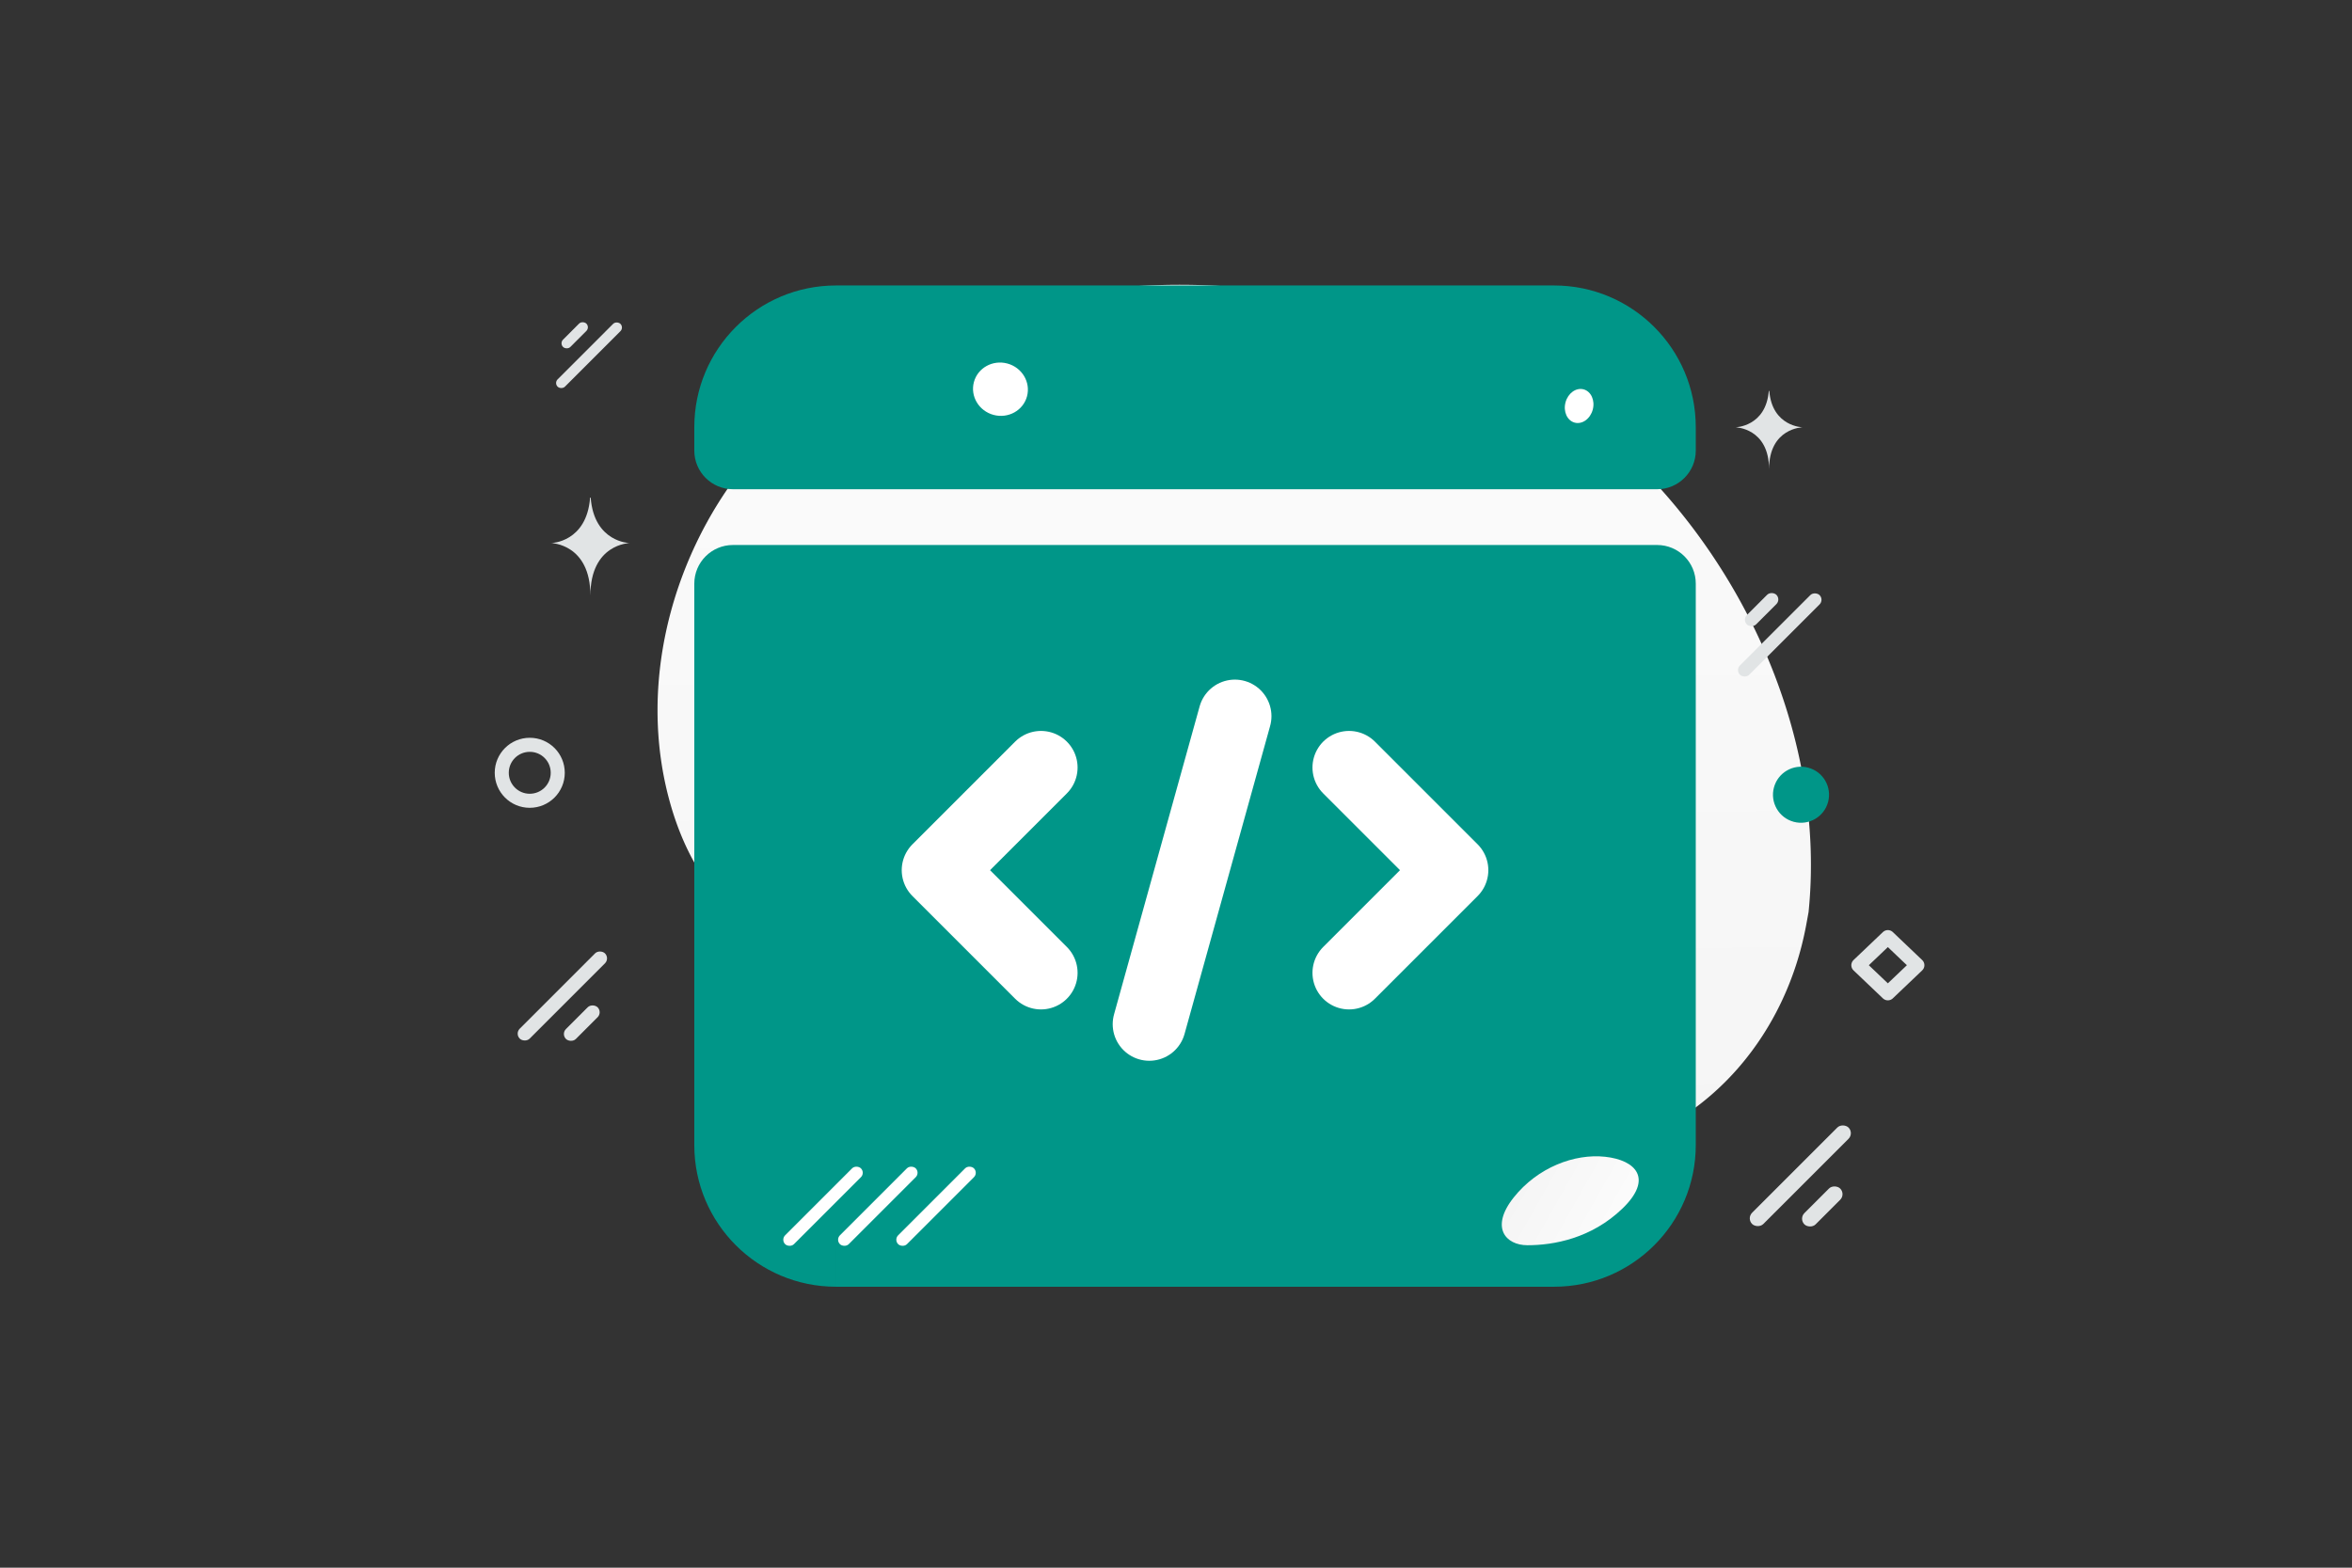 <svg width="900" height="600" viewBox="0 0 900 600" fill="none" xmlns="http://www.w3.org/2000/svg"><rect x="0" y="0" width="900" height="600" fill="#333333" stroke="none"/><path fill="transparent" d="M0 0h900v600H0z"/><path d="m692.054 349.078-.907 4.951c-7.751 41.772-36.35 75.257-75.128 85.896a97.006 97.006 0 0 1-15.231 2.917c-37.184 4.143-76.821-13.139-101.593-44.32-14.57-18.336-24.994-41.649-44.616-53.391-25.557-15.297-56.438-5.295-83.05 4.952-26.637 10.271-57.541 20.174-83.05 4.755-15.967-9.633-26.269-27.676-31.665-46.159-14.349-48.905 2.183-102.835 34.78-138.134 32.597-35.3 79.077-53.612 126.194-59.47 65.979-8.188 136.962 7.648 191.511 51.282 54.549 43.635 89.844 116.661 82.755 186.721z" fill="url(#a)"/><path fill-rule="evenodd" clip-rule="evenodd" d="M319.902 124.045c-21.78 0-39.437 17.656-39.437 39.437v8.974h353.638v-8.974c0-21.781-17.656-39.437-39.437-39.437H319.902zm314.201 99.331H280.465v214.87c0 21.78 17.657 39.437 39.437 39.437h274.764c21.781 0 39.437-17.657 39.437-39.437v-214.87z" fill="#009688"/><path d="M280.465 172.456h-14.788c0 8.167 6.621 14.789 14.788 14.789v-14.789zm353.638 0v14.789c8.168 0 14.789-6.622 14.789-14.789h-14.789zm0 50.92h14.789c0-8.168-6.621-14.789-14.789-14.789v14.789zm-353.638 0v-14.789c-8.167 0-14.788 6.621-14.788 14.789h14.788zm14.789-59.894c0-13.613 11.035-24.648 24.648-24.648v-29.578c-29.948 0-54.225 24.278-54.225 54.226h29.577zm0 8.974v-8.974h-29.577v8.974h29.577zm-14.789 14.789h353.638v-29.578H280.465v29.578zm338.849-23.763v8.974h29.578v-8.974h-29.578zm-24.648-24.648c13.613 0 24.648 11.035 24.648 24.648h29.578c0-29.948-24.278-54.226-54.226-54.226v29.578zm-274.764 0h274.764v-29.578H319.902v29.578zm314.201 69.753H280.465v29.578h353.638v-29.578zM295.254 438.246v-214.87h-29.577v214.87h29.577zm24.648 24.648c-13.613 0-24.648-11.036-24.648-24.648h-29.577c0 29.948 24.277 54.225 54.225 54.225v-29.577zm274.764 0H319.902v29.577h274.764v-29.577zm24.648-24.648c0 13.612-11.035 24.648-24.648 24.648v29.577c29.948 0 54.226-24.277 54.226-54.225h-29.578zm0-214.87v214.87h29.578v-214.87h-29.578z" fill="#009688"/><rect x="668.3" y="466.301" width="52.18" height="6.079" rx="3.04" transform="rotate(-45 668.3 466.301)" fill="#E1E4E5"/><rect x="688.307" y="466.443" width="19.375" height="6.079" rx="3.04" transform="rotate(-45 688.307 466.443)" fill="#E1E4E5"/><rect x="238.81" y="125.351" width="33.993" height="3.96" rx="1.98" transform="rotate(135 238.81 125.351)" fill="#E1E4E5"/><rect x="225.776" y="125.258" width="12.622" height="3.96" rx="1.98" transform="rotate(135 225.776 125.258)" fill="#E1E4E5"/><rect x="196.979" y="395.608" width="46.128" height="5.374" rx="2.687" transform="rotate(-45 196.979 395.608)" fill="#E1E4E5"/><rect x="214.665" y="395.734" width="17.128" height="5.374" rx="2.687" transform="rotate(-45 214.665 395.734)" fill="#E1E4E5"/><rect x="698.044" y="229.548" width="43.102" height="5.022" rx="2.511" transform="rotate(135 698.044 229.548)" fill="#E1E4E5"/><rect x="681.518" y="229.43" width="16.004" height="5.022" rx="2.511" transform="rotate(135 681.518 229.43)" fill="#E1E4E5"/><path clip-rule="evenodd" d="m722.395 380.129-11.248-10.712 11.248-10.711 11.247 10.711-11.247 10.712z" stroke="#E1E4E5" stroke-width="5.471" stroke-linecap="round" stroke-linejoin="round"/><path d="M213.424 295.773c0 5.919-4.798 10.711-10.724 10.711s-10.7-4.815-10.7-10.711c0-5.92 4.797-10.712 10.724-10.712 5.926 0 10.7 4.792 10.7 10.712z" stroke="#E1E4E5" stroke-width="5.378" stroke-miterlimit="10"/><ellipse cx="382.828" cy="148.961" rx="10.181" ry="10.521" transform="rotate(105 382.828 148.961)" fill="#fff"/><circle r="10.726" transform="scale(-1 1) rotate(75 -542.784 -296.98)" fill="#009688"/><ellipse rx="6.592" ry="5.394" transform="scale(-1 1) rotate(75 -403.382 -316.052)" fill="#fff"/><path d="M225.808 190.447h.218c1.29 17.143 14.89 17.407 14.89 17.407s-14.997.275-14.997 20.084c0-19.809-14.996-20.084-14.996-20.084s13.594-.264 14.885-17.407zm451.026-40.834h.187c1.106 13.715 12.763 13.926 12.763 13.926s-12.854.22-12.854 16.067c0-15.847-12.854-16.067-12.854-16.067s11.652-.211 12.758-13.926z" fill="#E1E4E5"/><rect x="298.742" y="474.477" width="41.019" height="4.779" rx="2.389" transform="rotate(-45 298.742 474.477)" fill="#fff"/><rect x="319.71" y="474.477" width="41.019" height="4.779" rx="2.389" transform="rotate(-45 319.71 474.477)" fill="#fff"/><rect x="341.988" y="474.477" width="41.019" height="4.779" rx="2.389" transform="rotate(-45 341.988 474.477)" fill="#fff"/><path d="M584.434 476.587c10.057.012 24.531-2.607 36.388-14.034 11.854-11.429 5.19-18.531-6.579-19.818-11.77-1.287-25.884 4.08-35.023 15.574-9.139 11.494-3.042 18.269 5.214 18.278z" fill="url(#b)"/><path d="m398.34 372.335-39.293-39.294 39.293-39.293m117.882 0 39.293 39.293-39.293 39.294m-43.694-98.23-32.751 117.88" stroke="#fff" stroke-width="28" stroke-linecap="round" stroke-linejoin="round"/><defs><linearGradient id="a" x1="462.874" y1="-78.512" x2="470.689" y2="807.326" gradientUnits="userSpaceOnUse"><stop stop-color="#fff"/><stop offset="1" stop-color="#EEE"/></linearGradient><linearGradient id="b" x1="637.595" y1="480.347" x2="546.095" y2="428.686" gradientUnits="userSpaceOnUse"><stop stop-color="#fff"/><stop offset="1" stop-color="#EEE"/></linearGradient></defs></svg>